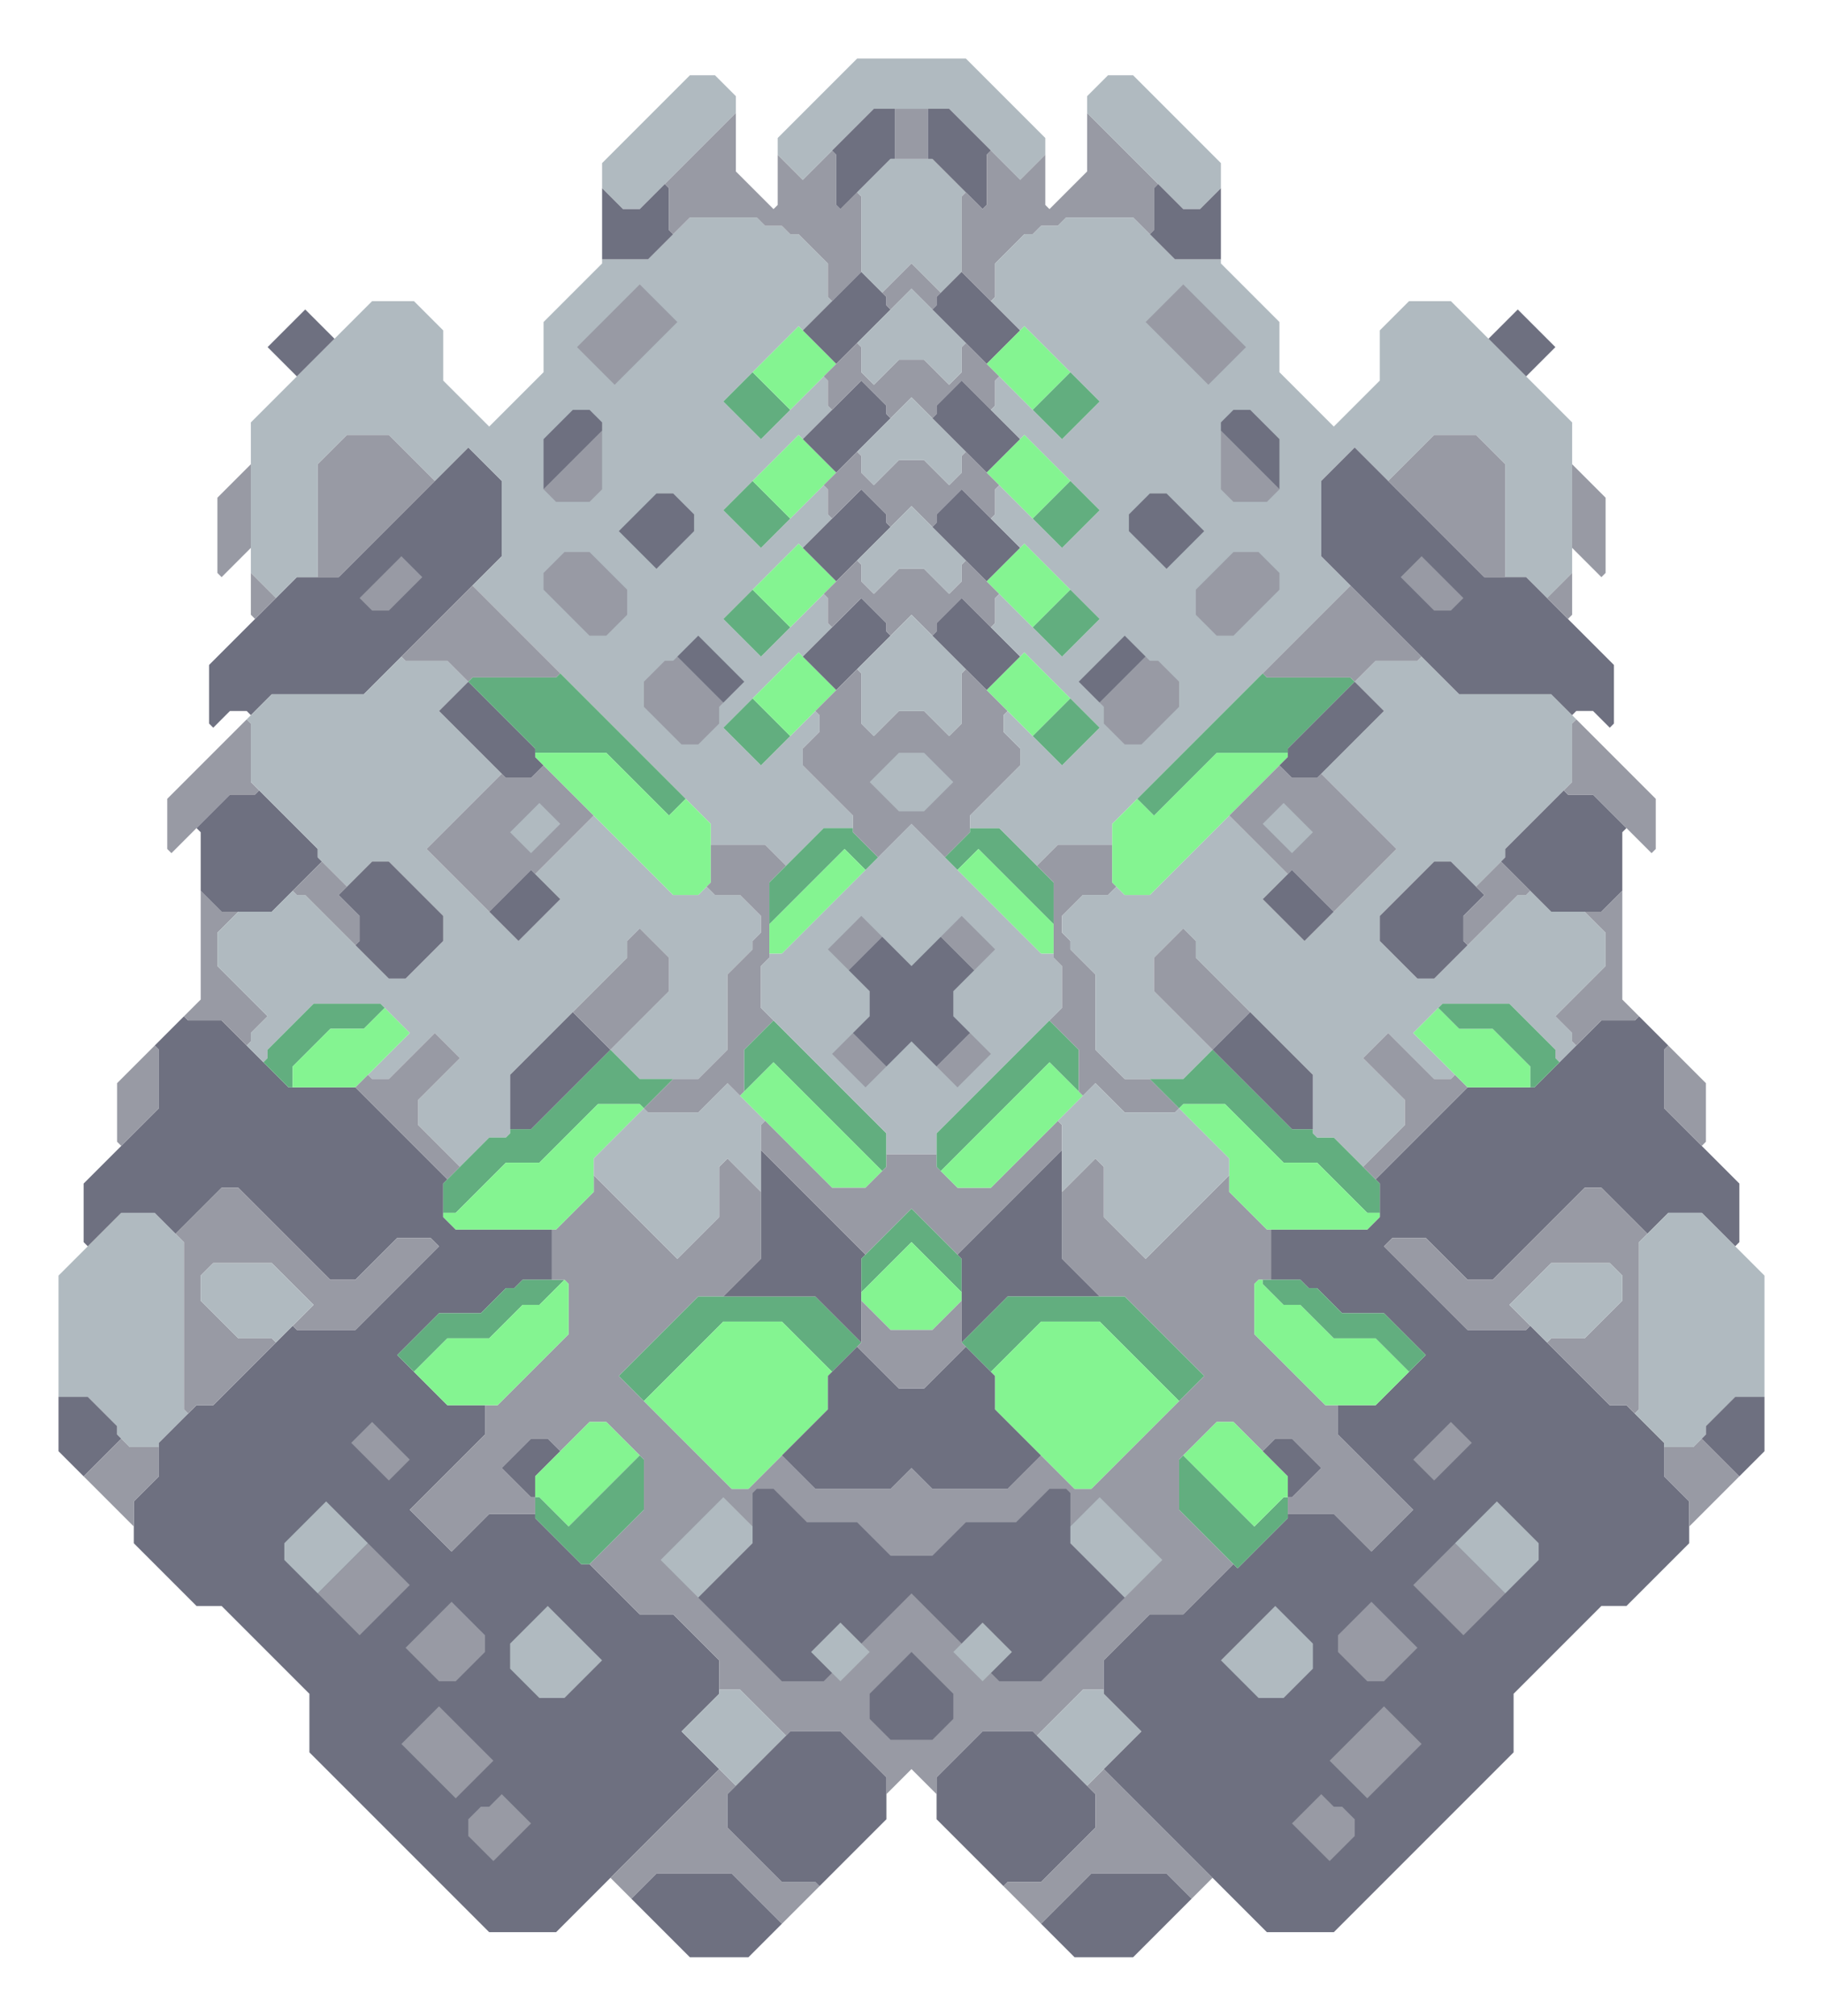 <svg xmlns="http://www.w3.org/2000/svg" width="218" height="241" style="fill-opacity:1;color-rendering:auto;color-interpolation:auto;text-rendering:auto;stroke:#000;stroke-linecap:square;stroke-miterlimit:10;shape-rendering:auto;stroke-opacity:1;fill:#000;stroke-dasharray:none;font-weight:400;stroke-width:1;font-family:&quot;Dialog&quot;;font-style:normal;stroke-linejoin:miter;font-size:12px;stroke-dashoffset:0;image-rendering:auto">
    <g style="stroke-linecap:round;fill:#b0bac0;stroke:#b0bac0">
        <path stroke="none" d="M7 167v-14.5l7.5-7.5h4l3.5 3.5v20l.5.5-3.5 3.5v.5h-3.5l-1.5-1.5v-1l-3.5-3.5Z" style="stroke:none"/>
    </g>
    <g stroke="none" style="stroke-linecap:round;fill:#6e7080;stroke:#6e7080">
        <path d="M7 173.5V167h3.5l3.5 3.5v1l.5.5-4.5 4.5Z" style="stroke:none"/>
        <path d="m10.5 149-.5-.5v-7l9-9v-7l-.5-.5 3.5-3.5.5.5h4l8 8h8l11 11-.5.5v4l1.5 1.5H66v6h-3.5l-1 1h-1l-3 3h-5l-5 5 6 6H58v3.5l-9 9 5 5 4.5-4.5H64v.5l5.5 5.5h1l6 6h4l5.5 5.5v4l-4.5 4.5 4.5 4.5L66.5 231h-8L37 209.5v-7L26.5 192h-3l-7.5-7.5v-5l3-3v-4l4.5-4.5h2l9.5-9.5.5.5h7l10-10-1-1h-4l-5 5h-3l-11-11h-2l-5.5 5.5-2.5-2.5h-4Z" style="stroke:none"/>
        <path d="m10 176.5 4.5-4.5 1 1H19v3.5l-3 3v3Zm4.5-39.5-.5-.5v-7l4.5-4.5.5.5v7Zm6-35-.5-.5v-6l9.5-9.5.5.5v7l1 1-.5.5h-3Zm.5 45.5 5.5-5.5h2l11 11h3l5-5h4l1 1-10 10h-7l-.5-.5 2.5-2.5-5-5h-7l-1.5 1.5v3l4.5 4.5h4l.5.5-7.5 7.5h-2l-1 1-.5-.5v-20Zm1.5-25.5-.5-.5 2-2v-13l2.5 2.5h2l-2.5 2.5v4l6 6-2 2v1l-.5.5-3-3Z" style="fill:#989aa4;stroke:none"/>
        <path d="M24 106.5v-7l-.5-.5 4-4h3l.5-.5 7 7v1l.5.5-6 6h-6Z" style="stroke:none"/>
        <path d="M24 155.5v-3l1.5-1.5h7l5 5-4.5 4.5-.5-.5h-4Z" style="fill:#b0bac0;stroke:none"/>
        <path d="m25.5 87-.5-.5v-7L35.5 69h5L56 53.5l4 4v9L43.5 83h-11L30 85.5l-.5-.5h-2Z" style="stroke:none"/>
        <path d="m26.5 69-.5-.5v-9l4-4v10Z" style="fill:#989aa4;stroke:none"/>
        <path d="M26 115.5v-4l2.5-2.5h4l2.5-2.5.5.5h1l10 10h2l4.5-4.5v-3l-6.5-6.5h-2l-3 3-3.5-3.5v-1l-8-8v-7l-.5-.5 3-3h11l4.5-4.5.5.5h5l2.5 2.5-3.5 3.5 7.5 7.5-9 9 11 11 5-5-3-3 7-7 9.5 9.5h3l1-1 1 1h3l2.5 2.5v2l-1 1v1l-3 3v9l-3.5 3.5h-7l-3.5-3.5 7-7v-4l-3.5-3.5-1.5 1.5v2l-14 14v7l-.5.5h-2l-3.5 3.5-5-5v-3l5-5-3-3-5.5 5.5h-2l-.5-.5 5-5-3.5-3.5h-8l-5.5 5.5v1l-.5.5-2-2 .5-.5v-1l2-2Z" style="fill:#b0bac0;stroke:none"/>
        <path d="M30 68.5v-18L44.5 36h5l3.5 3.5v6l5.5 5.5 6.5-6.5v-6l7-7V31h5.5l5-5h8l1 1h2l1 1h1l3.5 3.5v4l.5.5-3.5 3.5-.5-.5-9 9 4.5 4.5 7.5-7.5.5.5v3l.5.5-3.5 3.5-.5-.5-9 9 4.5 4.5 7.5-7.5.5.5v3l.5.5-3.5 3.5-.5-.5-9 9 4.5 4.5 7.5-7.5.5.5v3l.5.5-3.5 3.5-.5-.5-9 9 4.5 4.5 6.5-6.5.5.5v2l-2 2v2l6 6V99h-3.5l-4.5 4.5-2.5-2.5H85v-2.5L56.5 70l3.5-3.5v-9l-4-4-4 4-5.5-5.5h-5L38 55.5V69h-2.5L33 71.5Z" style="fill:#b0bac0;stroke:none"/>
        <path d="M33 71.5 30.5 74l-.5-.5v-5Z" style="fill:#989aa4;stroke:none"/>
        <path d="m32 41.5 4.5-4.5 3.5 3.5-4.5 4.5Z" style="stroke:none"/>
        <path d="m31.5 127 .5-.5v-1l5.5-5.5h8l.5.5-2.5 2.5h-4l-4.5 4.5v2.5h-.5Z" style="fill:#62ae7f;stroke:none"/>
        <path d="M34 184.5v2l9 9 6-6-10-10Z" style="stroke:none"/>
        <path d="M34 186.5v-2l5-5 5 5-6 6Z" style="fill:#b0bac0;stroke:none"/>
        <path d="m35.5 107-.5-.5 3.5-3.5 3 3-1 1 2.5 2.5v3l-.5.5-6-6Z" style="fill:#989aa4;stroke:none"/>
        <path d="M35 130v-2.5l4.5-4.5h4l2.5-2.5 3 3-6.5 6.5Z" style="fill:#84f491;stroke:none"/>
        <path d="M38 69V55.5l3.5-3.5h5l5.5 5.5L40.5 69Zm0 121.5 6-6 5 5-6 6Z" style="fill:#989aa4;stroke:none"/>
        <path d="m40.5 107 4-4h2l6.5 6.5v3l-4.5 4.5h-2l-4-4 .5-.5v-3Zm1.5 65.5 4.5 4.5 2.5-2.5-4.5-4.5Zm1-101 1.5 1.5h2l4-4-2.5-2.5Z" style="stroke:none"/>
        <path d="m42 172.5 2.5-2.5 4.5 4.5-2.5 2.5Zm1-101 5-5 2.5 2.5-4 4h-2Zm-.5 58.5 1.5-1.5.5.5h2l5.5-5.5 3 3-5 5v3l5 5-1.5 1.5Z" style="fill:#989aa4;stroke:none"/>
        <path d="m48 208.5 6.5 6.5 4.5-4.5-6.5-6.5Z" style="stroke:none"/>
        <path d="m48.5 79-.5-.5 8.5-8.5L67 80.5l-.5.5h-10l-.5.5-2.5-2.5Z" style="fill:#989aa4;stroke:none"/>
        <path d="m47.5 162 5-5h5l3-3h1l1-1h5l-3 3h-2l-4 4h-5l-4 4Z" style="fill:#62ae7f;stroke:none"/>
        <path d="m48.5 197 4 4h2l3.5-3.5v-2l-4-4Z" style="stroke:none"/>
        <path d="m48 208.5 4.5-4.5 6.5 6.5-4.5 4.5Zm1-28 9-9V168h1.5l8.5-8.5v-6l-.5-.5H66v-6h.5l4.5-4.5v-2l10 10 5-5v-6l1-1 4 4v8l-4.5 4.5h-3l-9.5 9.5L87.5 178h2l4-4 4 4h9l2.5-2.5 2.5 2.5h9l4-4 4 4h2l13.5-13.5-9.5-9.5h-3l-4.5-4.5v-8l4-4 1 1v6l5 5 10-10v2l4.5 4.5h.5v6h-1.5l-.5.5v6l8.5 8.5h1.5v3.5l9 9-5 5-4.5-4.5H154v-2h.5l3.5-3.5-3.5-3.5h-2l-1.5 1.5-3.5-3.5h-2l-4.5 4.5v6l6.5 6.5-6 6h-4l-5.5 5.5v3.5h-2.5l-5.5 5.5-.5-.5h-6l-5.5 5.5v2l-3-3-3 3v-2l-5.5-5.5h-6l-.5.5-5.5-5.5H86v-3.5l-5.5-5.5h-4l-6-6 6.5-6.5v-6l-4.5-4.5h-2l-3.5 3.5-1.5-1.5h-2l-3.5 3.5 3.5 3.5h.5v2h-5.5l-4.5 4.5Zm-.5 16.5 5.5-5.5 4 4v2l-3.5 3.5h-2Z" style="fill:#989aa4;stroke:none"/>
        <path d="m49.5 164 4-4h5l4-4h2l3-3 .5.5v6l-8.5 8.5h-6Z" style="fill:#84f491;stroke:none"/>
        <path d="m51 101.5 9-9 .5.5h3l1.5-1.5 6 6-7 7-.5-.5-5 5Z" style="fill:#989aa4;stroke:none"/>
        <path d="m52.5 85 3.5-3.5 8 8v1l1 1-1.5 1.5h-3Z" style="stroke:none"/>
        <path d="M53 145v-3.5l5.5-5.5h2l.5-.5v-.5h2.5l9.5-9.5 3.5 3.5h4l-3.5 3.5-.5-.5h-5l-7 7h-4l-6 6Z" style="fill:#62ae7f;stroke:none"/>
        <path d="M53 145.5v-.5h1.5l6-6h4l7-7h5l.5.5-6 6v4l-4.5 4.5h-12Z" style="fill:#84f491;stroke:none"/>
        <path d="M56 217.5v2l3 3 4.5-4.5-3.5-3.5-1.5 1.5h-1Z" style="stroke:none"/>
        <path d="m56 81.5.5-.5h10l.5-.5 15 15-2 2-7.5-7.5H64v-.5Z" style="fill:#62ae7f;stroke:none"/>
        <path d="M56 219.5v-2l1.5-1.5h1l1.5-1.5 3.5 3.5-4.5 4.5Z" style="fill:#989aa4;stroke:none"/>
        <path d="m58.5 109 5-5 3.5 3.5-5 5Z" style="stroke:none"/>
        <path d="m61 99.5 2.5 2.5 3.5-3.5-2.5-2.5Z" style="fill:#989aa4;stroke:none"/>
        <path d="m60 175.5 3.5-3.5h2l1.5 1.5-3 3v2.5h-.5Zm1 21v3l3.5 3.5h3l4.5-4.5-6.5-6.5Z" style="stroke:none"/>
        <path d="m61 99.5 3.5-3.5 2.5 2.5-3.5 3.5Z" style="fill:#b0bac0;stroke:none"/>
        <path d="M61 135v-6.5l7.5-7.5 4.5 4.5-9.5 9.5Z" style="stroke:none"/>
        <path d="M61 199.5v-3l4.5-4.5 6.5 6.5-4.5 4.5h-3Zm4-147v6l1.5 1.5h4l1.5-1.5v-8L70.5 49h-2Zm0 16v2l5.5 5.5h2l2.5-2.5v-3L70.5 66h-3Z" style="fill:#b0bac0;stroke:none"/>
        <path d="M64 90.5V90h8.5l7.5 7.5 2-2 3 3v7l-1.5 1.5h-3Zm.5 88.5H64v-2.5l6.5-6.5h2l4 4-8.5 8.5Z" style="fill:#84f491;stroke:none"/>
        <path d="m68 182.5 8.5-8.5.5.5v6l-6.5 6.5h-1l-5.5-5.5V179h.5Z" style="fill:#62ae7f;stroke:none"/>
        <path d="M65 58.5v-6l3.5-3.5h2l1.5 1.5v1Z" style="stroke:none"/>
        <path d="m65 58.5 7-7v7L70.5 60h-4Zm0 12v-2l2.5-2.5h3l4.5 4.5v3L72.5 76h-2Z" style="fill:#989aa4;stroke:none"/>
        <path d="m69 41.5 4.5 4.5 7.5-7.5-4.5-4.5Z" style="fill:#b0bac0;stroke:none"/>
        <path d="m69 41.5 7.5-7.5 4.5 4.5-7.5 7.5Zm-.5 79.5 6.5-6.5v-2l1.5-1.5 3.5 3.5v4l-7 7Z" style="fill:#989aa4;stroke:none"/>
        <path d="M71 140.5v-2l6-6 .5.5h6l3.5-3.5 4.5 4.5-.5.5v8l-4-4-1 1v6l-5 5Zm1-118v-3L82.5 9h3l2.5 2.5v2L76.5 25h-2Z" style="fill:#b0bac0;stroke:none"/>
        <path d="M74.5 25h2l3-3 .5.5v5l.5.5-3 3H72v-8.5Z" style="stroke:none"/>
        <path d="m74 63.5 4.5 4.5 4.5-4.5v-2L80.5 59h-2Z" style="fill:#b0bac0;stroke:none"/>
        <path d="m73 224.5 13-13 2 2-1 1v4l6.5 6.5h4l.5.5-4.5 4.5-6-6h-9l-3 3Z" style="fill:#989aa4;stroke:none"/>
        <path d="m74 63.5 4.5-4.5h2l2.5 2.5v2L78.5 68Z" style="stroke:none"/>
        <path d="m74 164.5 9.5-9.5h14l5.5 5.5-3.5 3.5-6-6h-7l-9.5 9.5Z" style="fill:#62ae7f;stroke:none"/>
        <path d="M77 81.5v3l4.5 4.5h2l2.5-2.5v-2l3-3-5.5-5.5-3 3h-1Z" style="fill:#b0bac0;stroke:none"/>
        <path d="m75.5 227 3-3h9l6 6-4 4h-7Z" style="stroke:none"/>
        <path d="M77 84.5v-3l2.5-2.5h1l.5-.5 5.5 5.5-.5.5v2L83.5 89h-2Zm.5 48.5-.5-.5 3.5-3.5h3l3.5-3.5v-9l3-3v-1l1-1v-2l-2.5-2.5h-3l-1-1 .5-.5V101h6.5l2.5 2.5-2 2v9l-1 1v5l1.5 1.5-3.5 3.5v5l-.5.5-1.5-1.5-3.5 3.5Z" style="fill:#989aa4;stroke:none"/>
        <path d="m77 167.5 9.5-9.5h7l6 6-.5.5v4l-9.5 9.5h-2Z" style="fill:#84f491;stroke:none"/>
        <path d="M79 186.5 93.5 201h5l1-1 1 1 3.5-3.5-1-1 6-6 6 6-1 1 3.5 3.5 1-1 1 1h5l14.5-14.5-7.5-7.5-3.5 3.5v-4l-.5-.5h-2l-4 4h-6l-4 4h-5l-4-4h-6l-4-4h-2l-.5.5v4l-3.5-3.5Z" style="fill:#989aa4;stroke:none"/>
        <path d="m79 186.5 7.5-7.5 3.5 3.5v2l-6.5 6.5Z" style="fill:#b0bac0;stroke:none"/>
        <path d="m80.5 28-.5-.5v-5l-.5-.5 8.5-8.5v7l4.5 4.5.5-.5v-6l3 3 3.5-3.5.5.5v6l.5.5 2-2 .5.5v9L99.5 36l-.5-.5v-4L95.5 28h-1l-1-1h-2l-1-1h-8Z" style="fill:#989aa4;stroke:none"/>
        <path d="m81 78.5 2.5-2.5 5.5 5.5-2.5 2.5Z" style="stroke:none"/>
        <path d="m81.5 207 4.5-4.5v-.5h2.5l5.5 5.5-6 6Z" style="fill:#b0bac0;stroke:none"/>
        <path d="m83.5 191 6.5-6.5v-6l.5-.5h2l4 4h6l4 4h5l4-4h6l4-4h2l.5.5v6l6.5 6.5-10 10h-5l-1-1 2.5-2.5-3.5-3.5-2.5 2.5-6-6-6 6-2.5-2.5-3.5 3.5 2.5 2.5-1 1h-5Z" style="stroke:none"/>
        <path d="m86.5 48 3.5-3.5 4.5 4.5-3.5 3.5Zm0 13 3.5-3.5 4.5 4.5-3.5 3.5Zm0 13 3.5-3.5 4.5 4.5-3.5 3.5Zm0 13 3.5-3.5 4.5 4.5-3.5 3.5Z" style="fill:#62ae7f;stroke:none"/>
        <path d="m86.5 155 4.5-4.5v-13l12.5 12.5-.5.5v10l-5.5-5.5Zm.5 63.5v-4l7.5-7.5h6l5.5 5.5v5l-8 8-.5-.5h-4Z" style="stroke:none"/>
        <path d="M89 130.5v-5l3.5-3.5 13.5 13.5v4l-.5.5-13-13Z" style="fill:#62ae7f;stroke:none"/>
        <path d="m88.5 131 4-4 13 13-2 2h-4ZM90 44.5l5.5-5.5 4.5 4.5-5.5 5.5Zm0 13 5.5-5.5 4.5 4.5-5.5 5.5Zm0 13 5.5-5.5 4.5 4.5-5.5 5.5Zm0 13 5.5-5.5 4.5 4.5-5.5 5.5Z" style="fill:#84f491;stroke:none"/>
        <path d="M91 120.5v-5l1-1v-.5h1.5L109 98.5l15.5 15.5h1.5v.5l1 1v5l-15 15v2.5h-6v-2.5Z" style="fill:#b0bac0;stroke:none"/>
        <path d="M99.5 142h4l2.5-2.5V138h6v1.5l2.5 2.5h4l8-8 .5.5v3L114.5 150l-5.5-5.5-5.5 5.5L91 137.5v-3l.5-.5Z" style="fill:#989aa4;stroke:none"/>
        <path d="M92 110.5v-5l6.5-6.5h3.5v.5l3 3-1.5 1.5-2.5-2.5Z" style="fill:#62ae7f;stroke:none"/>
        <path d="M92 114v-3.5l9-9 2.5 2.5-10 10Z" style="fill:#84f491;stroke:none"/>
        <path d="M93 18.5v-2l9.5-9.5h13l9.5 9.5v2l-3 3-8.5-8.5h-9L96 21.5Z" style="fill:#b0bac0;stroke:none"/>
        <path d="m93.5 174 5.5-5.5v-4l3.5-3.5 5 5h3l5-5 3.5 3.5v4l5.5 5.5-4 4h-9l-2.5-2.5-2.5 2.5h-9ZM96 39.5l7-7 3 3v1l.5.5-6.5 6.5Zm0 13 7-7 3 3v1l.5.5-6.5 6.5Zm0 13 7-7 3 3v1l.5.5-6.5 6.5Zm0 13 7-7 3 3v1l.5.5-6.5 6.5Z" style="stroke:none"/>
        <path d="M96 91.5v-2l2-2v-2l-.5-.5 5-5 .5.5v6l1.5 1.5 3-3h3l3 3 1.5-1.5v-6l.5-.5 5 5-.5.5v2l2 2v2l-6 6v2l-3 3-4-4-4 4-3-3v-2Z" style="fill:#989aa4;stroke:none"/>
        <path d="m97 197.5 3.5-3.5 3.5 3.5-3.5 3.5Zm2-84 5 5v3l-4.5 4.5 4 4 5.5-5.5 5.5 5.5 4-4-4.5-4.5v-3l5-5-4-4-6 6-6-6Z" style="fill:#b0bac0;stroke:none"/>
        <path d="m99.5 49-.5-.5v-3l-.5-.5 4-4 .5.5v3l1.5 1.5 3-3h3l3 3 1.5-1.5v-3l.5-.5 4 4-.5.5v3l-.5.5-3.5-3.5-3 3v1l-.5.5-2.5-2.5-2.5 2.5-.5-.5v-1l-3-3Zm0 13-.5-.5v-3l-.5-.5 4-4 .5.5v2l1.5 1.5 3-3h3l3 3 1.5-1.5v-2l.5-.5 4 4-.5.5v3l-.5.5-3.5-3.5-3 3v1l-.5.5-2.5-2.5-2.5 2.5-.5-.5v-1l-3-3Zm0 13-.5-.5v-3l-.5-.5 4-4 .5.5v2l1.5 1.5 3-3h3l3 3 1.5-1.5v-2l.5-.5 4 4-.5.5v3l-.5.5-3.5-3.5-3 3v1l-.5.5-2.5-2.5-2.5 2.5-.5-.5v-1l-3-3Zm-.5 38.5 4-4 2.5 2.5-4 4Z" style="fill:#989aa4;stroke:none"/>
        <path d="m100.5 25-.5-.5v-6l-.5-.5 5-5h2.5v6h-.5Z" style="stroke:none"/>
        <path d="m99.5 126 2.5-2.5 4 4-2.5 2.5Z" style="fill:#989aa4;stroke:none"/>
        <path d="m101.5 116 4-4 3.5 3.5 3.5-3.5 4 4-2.5 2.5v3l2 2-4 4-3-3-3 3-4-4 2-2v-3Z" style="stroke:none"/>
        <path d="M103 32.5v-9l-.5-.5 4-4h5l4 4-.5.5v9l-2.5 2.5-3.5-3.5-3.5 3.5Z" style="fill:#b0bac0;stroke:none"/>
        <path d="M103 44.5v-3l-.5-.5 6.5-6.5 6.5 6.5-.5.5v3l-1.5 1.5-3-3h-3l-3 3Zm0 12v-2l-.5-.5 6.5-6.5 6.5 6.5-.5.5v2l-1.5 1.5-3-3h-3l-3 3Zm0 13v-2l-.5-.5 6.5-6.5 6.5 6.5-.5.5v2l-1.5 1.5-3-3h-3l-3 3Zm0 17v-6l-.5-.5 6.5-6.5 6.5 6.5-.5.5v6l-1.5 1.5-3-3h-3l-3 3Z" style="fill:#b0bac0;stroke:none"/>
        <path d="m104 93.5 3.5 3.5h3l3.5-3.5-3.5-3.5h-3Z" style="fill:#989aa4;stroke:none"/>
        <path d="M103 154.5v-4l6-6 6 6v4l-6-6Z" style="fill:#62ae7f;stroke:none"/>
        <path d="M103 155.5v-1l6-6 6 6v1l-3.5 3.5h-5Z" style="fill:#84f491;stroke:none"/>
        <path d="M106.5 159h5l3.5-3.5v5l.5.5-5 5h-3l-5-5 .5-.5v-5Zm-2.5 43.5v3l2.5 2.5h5l2.5-2.5v-3l-5-5Z" style="fill:#989aa4;stroke:none"/>
        <path d="m104 93.5 3.5-3.5h3l3.5 3.5-3.5 3.5h-3Z" style="fill:#b0bac0;stroke:none"/>
        <path d="M104 205.5v-3l5-5 5 5v3l-2.5 2.5h-5Z" style="stroke:none"/>
        <path d="m106.5 37-.5-.5v-1l-.5-.5 3.5-3.5 3.5 3.5-.5.5v1l-.5.5-2.5-2.5Zm.5-18v-6h4v6Z" style="fill:#989aa4;stroke:none"/>
        <path d="M111.5 19h-.5v-6h2.5l5 5-.5.5v6l-.5.5Zm0 18 .5-.5v-1l3-3 7 7-4 4Zm0 13 .5-.5v-1l3-3 7 7-4 4Zm0 13 .5-.5v-1l3-3 7 7-4 4Zm0 13 .5-.5v-1l3-3 7 7-4 4Z" style="stroke:none"/>
        <path d="m112 127.5 4-4 2.5 2.5-4 4Z" style="fill:#989aa4;stroke:none"/>
        <path d="m112.5 140-.5-.5v-4l13.5-13.5 3.5 3.5v5l-3.5-3.5Z" style="fill:#62ae7f;stroke:none"/>
        <path d="M112 217.5v-5l5.5-5.5h6l7.5 7.5v4l-6.5 6.5h-4l-.5.5Z" style="stroke:none"/>
        <path d="m113 102.5 3-3V99h3.5l6.5 6.5v5l-9-9-2.5 2.5Z" style="fill:#62ae7f;stroke:none"/>
        <path d="m112.5 112 2.5-2.5 4 4-2.5 2.5Z" style="fill:#989aa4;stroke:none"/>
        <path d="m112.5 140 13-13 4 4-11 11h-4Z" style="fill:#84f491;stroke:none"/>
        <path d="m114 197.5 3.5-3.5 3.5 3.5-3.5 3.5Z" style="fill:#b0bac0;stroke:none"/>
        <path d="m117.5 25 .5-.5v-6l.5-.5 3.5 3.5 3-3v6l.5.5 4.5-4.5v-7l8.5 8.5-.5.5v5l-.5.5-2-2h-8l-1 1h-2l-1 1h-1l-3.5 3.5v4l-.5.5-3.5-3.5v-9l.5-.5Z" style="fill:#989aa4;stroke:none"/>
        <path d="m114.5 104 2.5-2.5 9 9v3.5h-1.5Z" style="fill:#84f491;stroke:none"/>
        <path d="M115 160.5v-10l-.5-.5 12.5-12.5v13l4.5 4.5h-11Z" style="stroke:none"/>
        <path d="m115 160.5 5.5-5.5h14l9.5 9.5-3 3-9.5-9.5h-7l-6 6Z" style="fill:#62ae7f;stroke:none"/>
        <path d="M116 99v-1.5l6-6v-2l-2-2v-2l.5-.5 6.5 6.5 4.5-4.5-9-9-.5.5-3.5-3.5.5-.5v-3l.5-.5 7.5 7.5 4.5-4.5-9-9-.5.5-3.5-3.5.5-.5v-3l.5-.5 7.5 7.5 4.5-4.5-9-9-.5.5-3.5-3.5.5-.5v-3l.5-.5 7.5 7.5 4.5-4.5-9-9-.5.5-3.5-3.5.5-.5v-4l3.5-3.5h1l1-1h2l1-1h8l5 5h5.5v.5l7 7v6l6.5 6.5 5.5-5.5v-6l3.5-3.5h5L188 50.5v18l-3 3-2.5-2.5H180V55.5l-3.5-3.5h-5l-5.5 5.5-4-4-4 4v9l3.5 3.5L133 98.5v2.5h-6.5l-2.5 2.5-4.5-4.5Z" style="fill:#b0bac0;stroke:none"/>
        <path d="m118 43.5 4.5-4.5 5.5 5.5-4.5 4.5Zm0 13 4.5-4.5 5.5 5.5-4.5 4.5Zm0 13 4.5-4.5 5.5 5.5-4.5 4.5Zm0 13 4.5-4.5 5.5 5.5-4.5 4.5Zm1 86v-4l-.5-.5 6-6h7l9.5 9.5-10.5 10.5h-2Z" style="fill:#84f491;stroke:none"/>
        <path d="m120 225.5.5-.5h4l6.5-6.5v-4l-1-1 2-2 13 13-2.5 2.5-3-3h-9l-6 6Z" style="fill:#989aa4;stroke:none"/>
        <path d="m123.5 49 4.5-4.5 3.5 3.5-4.5 4.5Zm0 13 4.5-4.5 3.5 3.5-4.5 4.5Zm0 13 4.5-4.5 3.5 3.5-4.5 4.5Zm0 13 4.5-4.5 3.5 3.5-4.5 4.5Z" style="fill:#62ae7f;stroke:none"/>
        <path d="m124 103.5 2.5-2.5h6.5v4.5l.5.5-1 1h-3l-2.5 2.5v2l1 1v1l3 3v9l3.5 3.5h3l3.5 3.5-.5.5h-6l-3.5-3.5-1.5 1.5-.5-.5v-5l-3.5-3.5 1.5-1.5v-5l-1-1v-9Z" style="fill:#989aa4;stroke:none"/>
        <path d="m124 207.5 5.5-5.5h2.5v.5l4.5 4.5-6.5 6.5Z" style="fill:#b0bac0;stroke:none"/>
        <path d="m124.5 230 6-6h9l3 3-7 7h-7Z" style="stroke:none"/>
        <path d="M127 111.5v-2l2.5-2.5h3l1-1 1 1h3l9.5-9.5 7 7-3 3 5 5 11-11-9-9 7.5-7.5-3.5-3.5 2.5-2.5h5l.5-.5 4.5 4.5h11l3 3-.5.5v7l-8 8v1l-3.5 3.5-3-3h-2l-6.5 6.5v3l4.5 4.5h2l10-10h1l.5-.5 2.5 2.5h4l2.5 2.5v4l-6 6 2 2v1l.5.5-2 2-.5-.5v-1l-5.5-5.5h-8l-3.5 3.5 5 5-.5.5h-2l-5.5-5.5-3 3 5 5v3l-5 5-3.5-3.5h-2l-.5-.5v-7l-14-14v-2l-1.5-1.5-3.5 3.5v4l7 7-3.5 3.5h-7l-3.5-3.5v-9l-3-3v-1Zm0 31v-8l-.5-.5 4.5-4.5 3.5 3.5h6l.5-.5 6 6v2l-10 10-5-5v-6l-1-1Zm2-61 3 3v2l2.5 2.5h2l4.5-4.5v-3l-2.5-2.5h-1l-3-3Zm-1 103v-2l3.5-3.5 7.5 7.5-4.5 4.5Z" style="fill:#b0bac0;stroke:none"/>
        <path d="m129 81.5 5.5-5.5 2.5 2.5-5.5 5.5Z" style="stroke:none"/>
        <path d="M130 13.5v-2l2.5-2.5h3L146 19.5v3l-2.5 2.5h-2Z" style="fill:#b0bac0;stroke:none"/>
        <path d="M132 86.5v-2l-.5-.5 5.5-5.5.5.5h1l2.5 2.5v3l-4.5 4.5h-2Z" style="fill:#989aa4;stroke:none"/>
        <path d="M132 202.5v-4l5.5-5.5h4l6-6 .5.5 6-6v-.5h5.5l4.5 4.5 5-5-9-9V168h4.5l6-6-5-5h-5l-3-3h-1l-1-1H152v-6h11.5l1.5-1.5v-4l-.5-.5 11-11h8l8-8h4l.5-.5 3.5 3.5-.5.5v7l9 9v7l-.5.5-4-4h-4l-2.5 2.5-5.5-5.5h-2l-11 11h-3l-5-5h-4l-1 1 10 10h7l.5-.5 9.5 9.5h2l4.5 4.5v4l3 3v5l-7.5 7.5h-3L181 202.5v7L159.5 231h-8L132 211.5l4.5-4.5Z" style="stroke:none"/>
        <path d="M133 105.5v-7l3-3 2 2 7.5-7.5h8.5v.5L137.5 107h-3Z" style="fill:#84f491;stroke:none"/>
        <path d="M135 61.5v2l4.5 4.5 4.5-4.5-4.5-4.5h-2Z" style="fill:#b0bac0;stroke:none"/>
        <path d="M135 63.5v-2l2.5-2.5h2l4.5 4.5-4.5 4.5Z" style="stroke:none"/>
        <path d="m137 38.5 7.5 7.5 4.5-4.5-7.5-7.5Z" style="fill:#b0bac0;stroke:none"/>
        <path d="m136 95.5 15-15 .5.5h10l.5.5-8 8v.5h-8.5l-7.5 7.5Z" style="fill:#62ae7f;stroke:none"/>
        <path d="m137 38.5 4.5-4.5 7.5 7.5-4.5 4.5Z" style="fill:#989aa4;stroke:none"/>
        <path d="M141.5 25h2l2.5-2.5V31h-5.5l-3-3 .5-.5v-5l.5-.5Z" style="stroke:none"/>
        <path d="M138 118.5v-4l3.5-3.5 1.5 1.5v2l6.5 6.5-4.5 4.5Z" style="fill:#989aa4;stroke:none"/>
        <path d="M137.5 129h4l3.5-3.5 9.5 9.5h2.5v.5l.5.5h2l5.5 5.5v3.5h-1.5l-6-6h-4l-7-7h-5l-.5.5Z" style="fill:#62ae7f;stroke:none"/>
        <path d="m141 132.5.5-.5h5l7 7h4l6 6h1.5v.5l-1.5 1.5h-12l-4.5-4.5v-4Z" style="fill:#84f491;stroke:none"/>
        <path d="m150 182.5 3.5-3.5h.5v2.5l-6 6-7-7v-6l.5-.5Z" style="fill:#62ae7f;stroke:none"/>
        <path d="M143 70.5v3l2.5 2.5h2l5.5-5.5v-2l-2.5-2.5h-3Z" style="fill:#b0bac0;stroke:none"/>
        <path d="m141.5 174 4-4h2l6.5 6.5v2.5h-.5l-3.5 3.5Z" style="fill:#84f491;stroke:none"/>
        <path d="M143 73.5v-3l4.5-4.5h3l2.5 2.5v2l-5.5 5.5h-2Z" style="fill:#989aa4;stroke:none"/>
        <path d="M146 50.5v8l1.5 1.5h4l1.5-1.5v-6l-3.5-3.5h-2Z" style="fill:#b0bac0;stroke:none"/>
        <path d="m145 125.5 4.5-4.5 7.5 7.5v6.5h-2.5Zm1 73 4.5 4.5h3l3.5-3.5v-3l-4.5-4.5Zm0-147v-1l1.5-1.5h2l3.5 3.5v6Z" style="stroke:none"/>
        <path d="m153 58.5-1.5 1.5h-4l-1.5-1.5v-7Z" style="fill:#989aa4;stroke:none"/>
        <path d="m146 198.5 6.5-6.5 4.5 4.5v3l-3.5 3.5h-3Z" style="fill:#b0bac0;stroke:none"/>
        <path d="m147 97.5 6-6 1.5 1.5h3l.5-.5 9 9-7.5 7.5-5-5-.5.5Z" style="fill:#989aa4;stroke:none"/>
        <path d="m151 98.5 3.5 3.5 2.5-2.5-3.5-3.5Z" style="fill:#989aa4;stroke:none"/>
        <path d="M153.5 156h2l4 4h5l4 4-4 4h-6l-8.5-8.5v-6l.5-.5h.5v.5Z" style="fill:#84f491;stroke:none"/>
        <path d="m151.5 81-.5-.5L161.5 70l8.5 8.5-.5.5h-5l-2.5 2.5-.5-.5Z" style="fill:#989aa4;stroke:none"/>
        <path d="m151 98.5 2.5-2.5 3.5 3.5-2.5 2.5Z" style="fill:#b0bac0;stroke:none"/>
        <path d="m151 107.5 3.5-3.5 5 5-3.5 3.5Z" style="stroke:none"/>
        <path d="M151 153.5v-.5h4.5l1 1h1l3 3h5l5 5-2 2-4-4h-5l-4-4h-2Z" style="fill:#62ae7f;stroke:none"/>
        <path d="m151 173.5 1.5-1.5h2l3.5 3.5-3.5 3.5h-.5v-2.5Zm2-82 1-1v-1l8-8 3.5 3.5-8 8h-3Zm1.5 126.5 4.5 4.5 3-3v-2l-1.5-1.5h-1l-1.5-1.5Z" style="stroke:none"/>
        <path d="m154.5 218 3.5-3.5 1.5 1.5h1l1.5 1.5v2l-3 3Z" style="fill:#989aa4;stroke:none"/>
        <path d="M158 66.5v-9l4-4L177.5 69h5L193 79.5v7l-.5.5-2-2h-2l-.5.5-2.5-2.5h-11Zm1 144 4.5 4.5 6.5-6.5-4.5-4.5Zm1-15v2l3.5 3.5h2l4-4-5.5-5.5Z" style="stroke:none"/>
        <path d="m159 210.5 6.5-6.5 4.5 4.5-6.5 6.5Zm1-13v-2l4-4 5.5 5.5-4 4h-2Zm3-71 3-3 5.5 5.5h2l.5-.5 1.5 1.5-11 11-1.5-1.5 5-5v-3Z" style="fill:#989aa4;stroke:none"/>
        <path d="M165 112.5v-3l6.5-6.5h2l4 4-2.5 2.5v3l.5.5-4 4h-2Z" style="stroke:none"/>
        <path d="m166 57.5 5.5-5.5h5l3.5 3.5V69h-2.5Zm-.5 91.5 1-1h4l5 5h3l11-11h2l5.5 5.5-1 1v20l-.5.5-1-1h-2l-7.5-7.5.5-.5h4l4.5-4.5v-3l-1.5-1.5h-7l-5 5 2.5 2.5-.5.5h-7Z" style="fill:#989aa4;stroke:none"/>
        <path d="m167.5 69 4 4h2l1.5-1.5-5-5Z" style="stroke:none"/>
        <path d="m167.5 69 2.5-2.5 5 5-1.5 1.5h-2Z" style="fill:#989aa4;stroke:none"/>
        <path d="m169 174.5 2.5 2.5 4.5-4.5-2.5-2.5Zm0 15 6 6 9-9v-2l-5-5Z" style="stroke:none"/>
        <path d="m169 123.5 3-3 2.5 2.5h4l4.5 4.5v2.5h-7.5Z" style="fill:#84f491;stroke:none"/>
        <path d="m169 174.5 4.5-4.5 2.5 2.5-4.5 4.5Zm0 15 5-5 6 6-5 5Z" style="fill:#989aa4;stroke:none"/>
        <path d="m172 120.5.5-.5h8l5.5 5.5v1l.5.5-3 3h-.5v-2.5l-4.5-4.5h-4Z" style="fill:#62ae7f;stroke:none"/>
        <path d="m174 184.5 5-5 5 5v2l-4 4Z" style="fill:#b0bac0;stroke:none"/>
        <path d="m175.5 113-.5-.5v-3l2.5-2.5-1-1 3-3 3.5 3.5-.5.5h-1Z" style="fill:#989aa4;stroke:none"/>
        <path d="m178 40.5 3.5-3.5 4.5 4.5-3.5 3.5Zm1.5 62.5.5-.5v-1l7-7 .5.5h3l4 4-.5.5v7l-2.5 2.5h-6Z" style="stroke:none"/>
        <path d="m180.5 156 5-5h7l1.5 1.5v3l-4.5 4.5h-4l-.5.5Z" style="fill:#b0bac0;stroke:none"/>
        <path d="m185 71.5 3-3v5l-.5.5Zm1 50 6-6v-4l-2.5-2.5h2l2.5-2.5v13l2 2-.5.5h-4l-3 3-.5-.5v-1Zm1.5-26.5-.5-.5 1-1v-7l.5-.5 9.5 9.5v6l-.5.5-7-7Zm4.5-35.5v9l-.5.5-3.5-3.5v-10Z" style="fill:#989aa4;stroke:none"/>
        <path d="m195.5 169 .5-.5v-20l3.5-3.5h4l7.5 7.5V167h-3.5l-3.5 3.5v1l-1.5 1.5H199v-.5Z" style="fill:#b0bac0;stroke:none"/>
        <path d="M204 129.5v7l-.5.5-4.5-4.5v-7l.5-.5Zm-5 47V173h3.5l1-1 4.5 4.5-6 6v-3Z" style="fill:#989aa4;stroke:none"/>
        <path d="m203.5 172 .5-.5v-1l3.5-3.5h3.5v6.5l-3 3Z" style="stroke:none"/>
    </g>
</svg>
